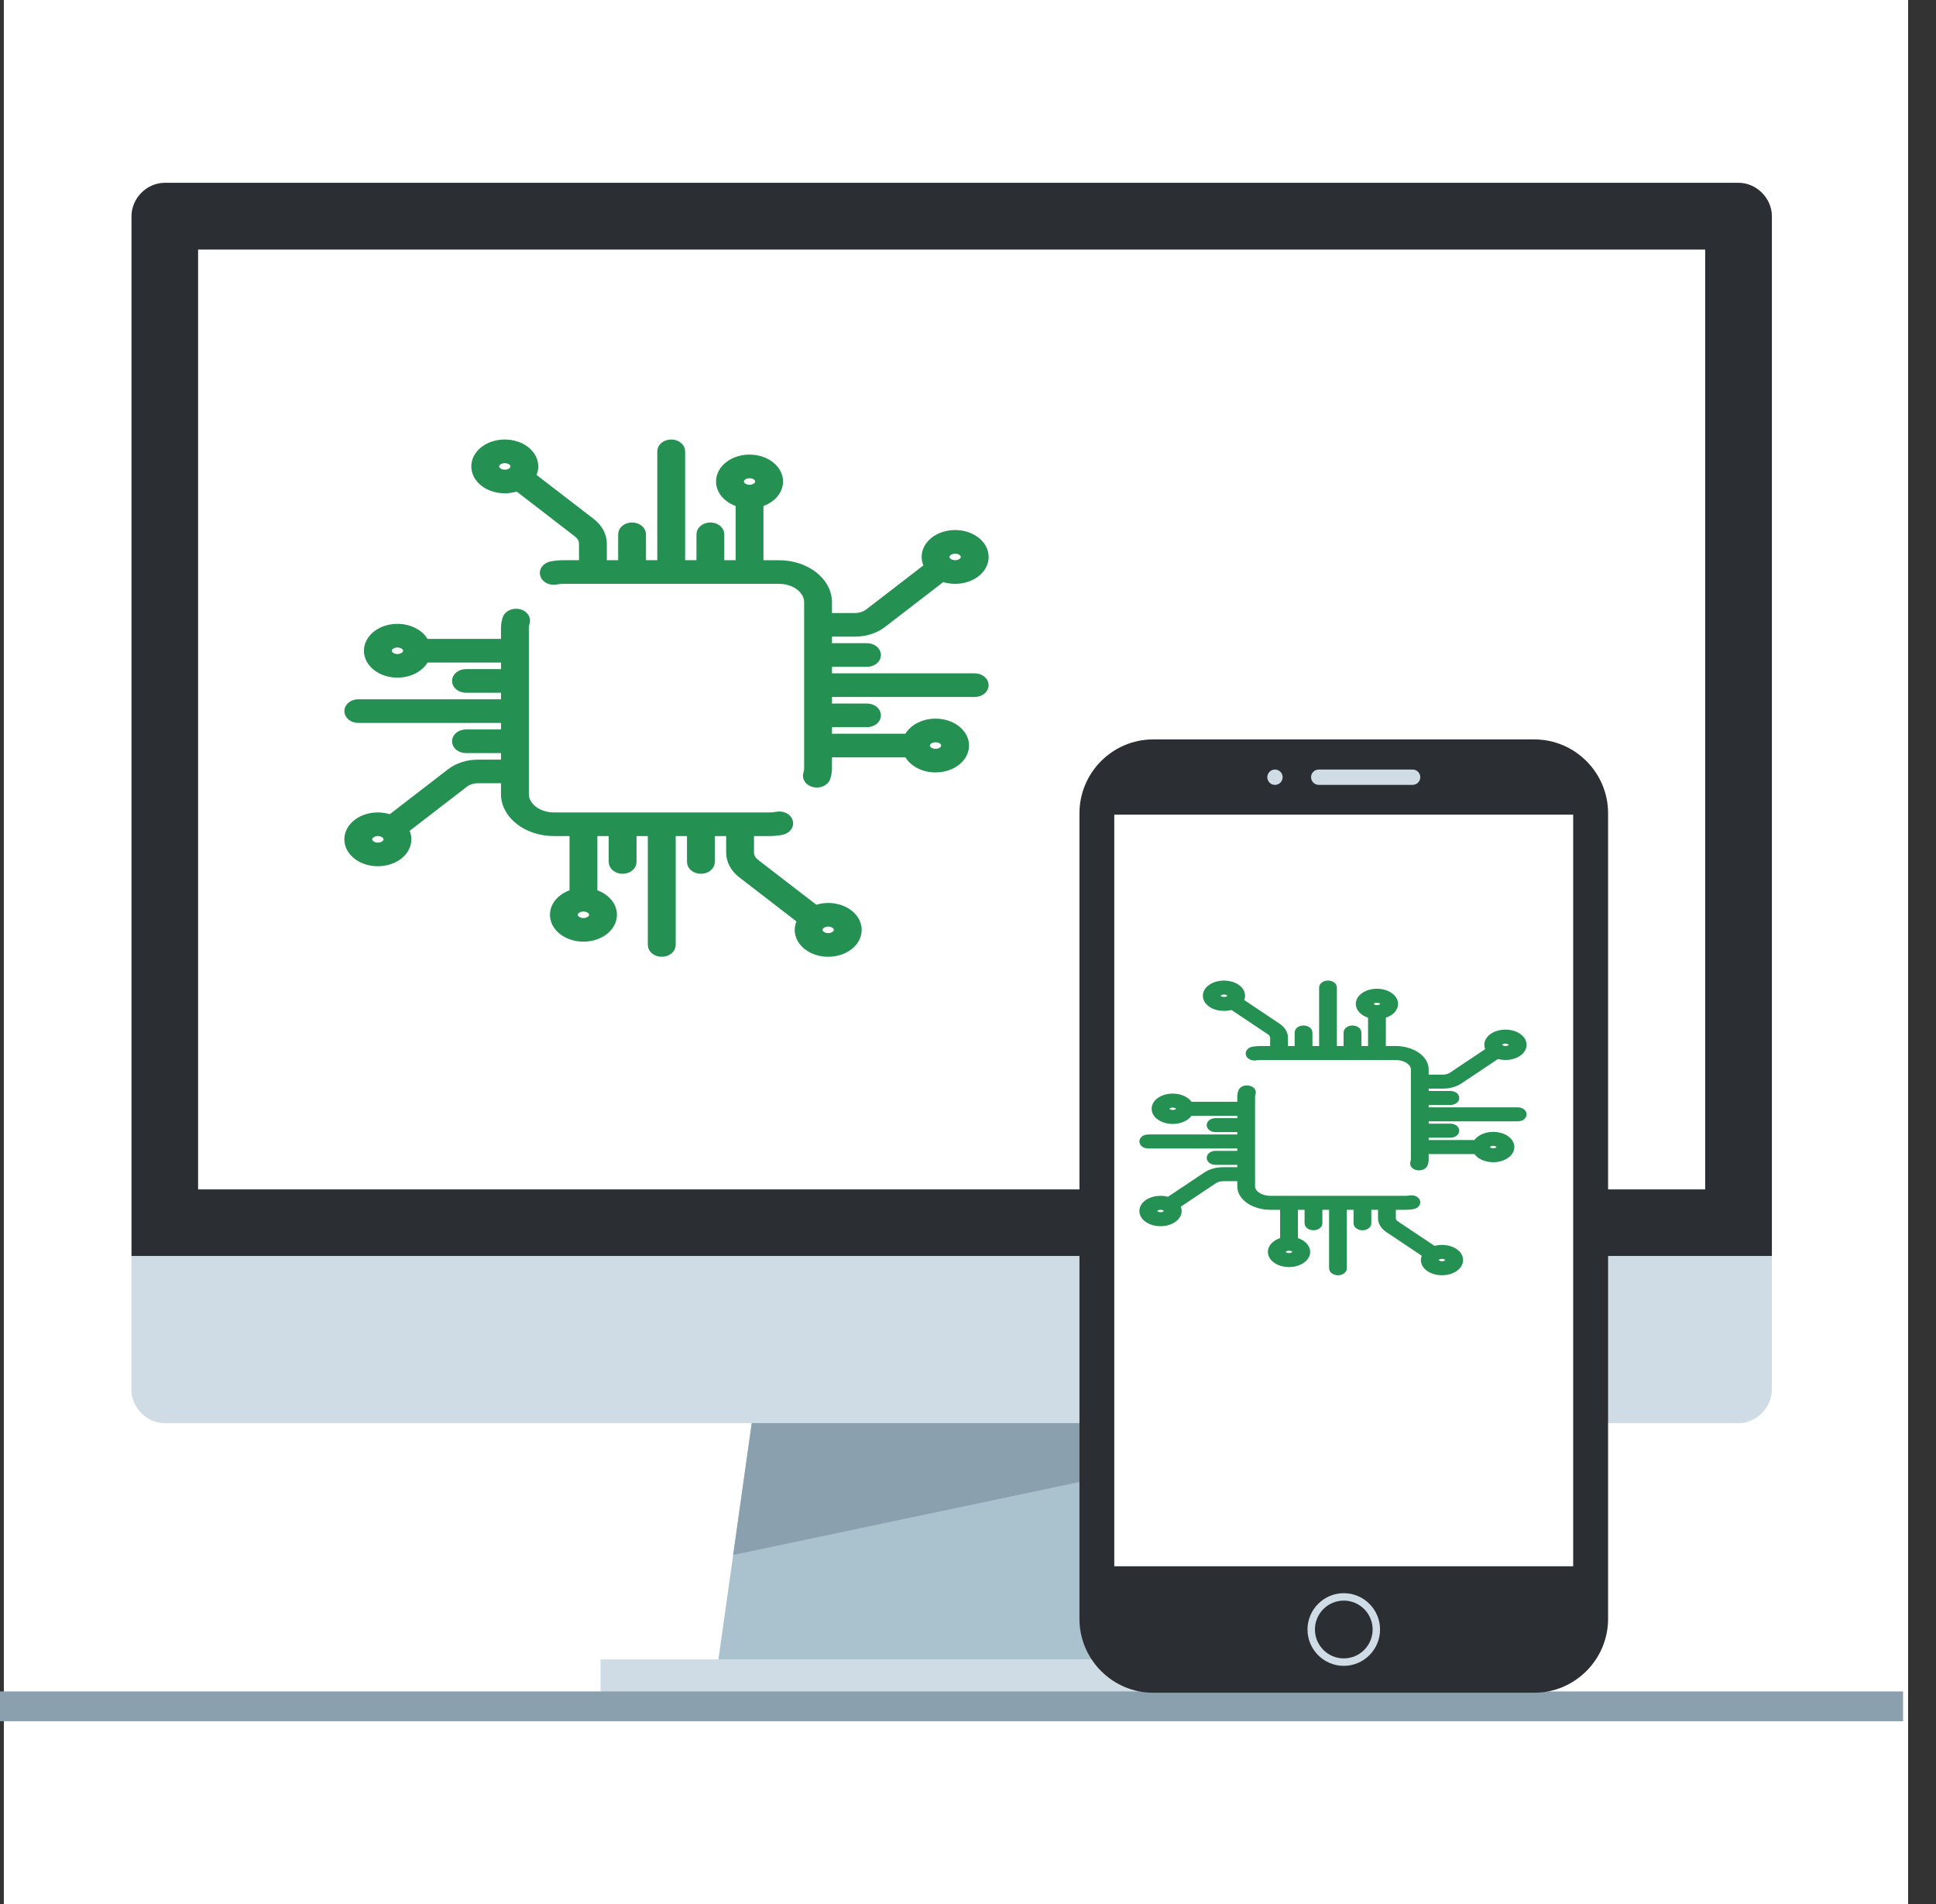 <svg width="61" height="60" viewBox="0 0 61 60" fill="none" xmlns="http://www.w3.org/2000/svg">
<rect x="0" y="0" width="61" height="60" fill="#333333" stroke="none"/>
<rect x="0.121" width="60" height="60" fill="white"/>
<path d="M4.143 39.585V6.812C4.143 6.246 4.627 5.76 5.193 5.76H54.778C55.343 5.76 55.829 6.245 55.829 6.812V39.585H4.143Z" fill="#2B2F33"/>
<path d="M55.827 39.585V43.793C55.827 44.359 55.342 44.846 54.776 44.846H5.191C4.626 44.846 4.141 44.36 4.141 43.793V39.585H55.827Z" fill="#CFDCE5"/>
<path d="M41.052 52.29H18.924V53.342H41.052V52.29Z" fill="#CFDCE5"/>
<path d="M37.335 52.29H22.637L23.687 44.845H36.285L37.335 52.29Z" fill="#AAC1CE"/>
<path d="M53.728 7.865H6.242V37.481H53.728V7.865Z" fill="white"/>
<path d="M36.284 44.846H23.686L23.1 49.001L36.473 46.183L36.284 44.846Z" fill="#8BA0AE"/>
<path d="M59.962 53.301H0V54.24H59.962V53.301Z" fill="#8BA0AE"/>
<path d="M48.346 53.342H36.332C35.056 53.342 34.012 52.295 34.012 51.017V25.627C34.012 24.348 35.055 23.301 36.332 23.301H48.347C49.623 23.301 50.668 24.348 50.668 25.627V51.017C50.667 52.295 49.622 53.342 48.346 53.342Z" fill="#2B2F33"/>
<path d="M49.568 25.672H35.109V49.357H49.568V25.672Z" fill="white"/>
<path d="M44.509 24.733H41.55C41.417 24.733 41.309 24.624 41.309 24.491C41.309 24.358 41.417 24.25 41.55 24.25H44.509C44.642 24.25 44.751 24.358 44.751 24.491C44.751 24.624 44.642 24.733 44.509 24.733Z" fill="#CFDCE5"/>
<path d="M40.172 24.734C40.306 24.734 40.414 24.625 40.414 24.492C40.414 24.358 40.306 24.25 40.172 24.25C40.038 24.25 39.93 24.358 39.93 24.492C39.93 24.625 40.038 24.734 40.172 24.734Z" fill="#CFDCE5"/>
<path d="M42.34 52.495C41.71 52.495 41.197 51.981 41.197 51.35C41.197 50.719 41.711 50.205 42.34 50.205C42.97 50.205 43.483 50.719 43.483 51.35C43.483 51.981 42.971 52.495 42.34 52.495ZM42.34 50.439C41.839 50.439 41.431 50.847 41.431 51.349C41.431 51.852 41.839 52.26 42.34 52.26C42.842 52.26 43.249 51.852 43.249 51.349C43.249 50.847 42.842 50.439 42.34 50.439Z" fill="#CFDCE5"/>
<path d="M40.025 34.065C40.025 34.065 40.025 34.03 40.025 33.641C40.025 33.124 40.602 32.354 41.739 32.301V31.941C41.37 31.73 41.121 31.334 41.121 30.879C41.121 30.205 41.666 29.658 42.34 29.658C43.012 29.658 43.559 30.204 43.559 30.879C43.559 31.334 43.309 31.73 42.94 31.941V32.3C44.076 32.354 44.654 33.123 44.654 33.64C44.654 34.03 44.654 34.064 44.654 34.064H40.025V34.065Z" fill="white"/>
<path d="M47.82 34.995H44.915V34.72H45.699C45.798 34.72 45.879 34.666 45.879 34.6C45.879 34.533 45.798 34.479 45.699 34.479H44.915V34.205H45.459C45.662 34.205 45.853 34.152 45.996 34.056L47.182 33.263C47.259 33.289 47.345 33.303 47.434 33.303C47.585 33.303 47.727 33.264 47.834 33.192C47.941 33.121 48 33.026 48 32.925C48 32.824 47.941 32.728 47.834 32.657C47.727 32.586 47.585 32.546 47.434 32.546C47.283 32.546 47.141 32.586 47.034 32.657C46.927 32.728 46.868 32.824 46.868 32.925C46.868 32.984 46.889 33.041 46.927 33.093L45.741 33.886C45.666 33.936 45.566 33.964 45.459 33.964H44.915V33.698C44.915 33.347 44.488 33.062 43.964 33.062H43.566V31.994C43.79 31.944 43.951 31.802 43.951 31.636C43.951 31.427 43.697 31.258 43.385 31.258C43.073 31.258 42.819 31.427 42.819 31.636C42.819 31.802 42.981 31.944 43.205 31.994V33.062H42.795V32.538C42.795 32.471 42.714 32.417 42.614 32.417C42.515 32.417 42.434 32.471 42.434 32.538V33.062H42.023V31.121C42.023 31.054 41.943 31 41.843 31C41.743 31 41.663 31.054 41.663 31.121V33.062H41.252V32.538C41.252 32.471 41.172 32.417 41.072 32.417C40.972 32.417 40.892 32.471 40.892 32.538V33.062H40.481V32.698C40.481 32.563 40.402 32.435 40.259 32.34L39.072 31.546C39.177 31.405 39.142 31.229 38.966 31.111C38.745 30.963 38.386 30.963 38.166 31.111C37.945 31.258 37.945 31.498 38.166 31.646C38.276 31.72 38.421 31.756 38.566 31.756C38.652 31.756 38.738 31.743 38.817 31.717L40.004 32.51C40.079 32.56 40.12 32.627 40.12 32.698V33.062H39.722C39.642 33.062 39.562 33.069 39.485 33.082C39.388 33.098 39.33 33.164 39.355 33.229C39.38 33.293 39.478 33.332 39.575 33.315C39.623 33.307 39.672 33.303 39.722 33.303H43.964C44.289 33.303 44.554 33.48 44.554 33.698V36.533C44.554 36.566 44.548 36.599 44.536 36.631C44.511 36.696 44.569 36.761 44.666 36.778C44.681 36.781 44.696 36.782 44.711 36.782C44.791 36.782 44.864 36.746 44.885 36.691C44.905 36.64 44.915 36.586 44.915 36.533V36.267H46.512C46.588 36.416 46.799 36.524 47.048 36.524C47.361 36.524 47.614 36.355 47.614 36.146C47.614 35.937 47.361 35.768 47.048 35.768C46.799 35.768 46.588 35.876 46.512 36.025H44.915V35.751H45.699C45.798 35.751 45.879 35.697 45.879 35.63C45.879 35.564 45.798 35.51 45.699 35.51H44.915V35.236H47.82C47.919 35.236 48 35.182 48 35.115C48 35.049 47.919 34.995 47.82 34.995ZM47.289 32.828C47.328 32.802 47.379 32.787 47.434 32.787C47.489 32.787 47.54 32.802 47.579 32.828C47.618 32.853 47.639 32.888 47.639 32.925C47.639 32.961 47.618 32.996 47.579 33.022C47.54 33.047 47.489 33.062 47.434 33.062C47.379 33.062 47.328 33.047 47.289 33.022C47.25 32.996 47.229 32.961 47.229 32.925C47.229 32.888 47.25 32.853 47.289 32.828ZM43.385 31.499C43.499 31.499 43.591 31.56 43.591 31.636C43.591 31.712 43.498 31.773 43.385 31.773C43.272 31.773 43.18 31.712 43.18 31.636C43.18 31.56 43.272 31.499 43.385 31.499ZM38.42 31.475C38.34 31.422 38.34 31.335 38.42 31.281C38.461 31.255 38.513 31.241 38.566 31.241C38.618 31.241 38.671 31.255 38.711 31.281C38.791 31.335 38.791 31.422 38.711 31.475C38.631 31.529 38.501 31.529 38.42 31.475ZM47.048 36.009C47.162 36.009 47.254 36.07 47.254 36.146C47.254 36.222 47.162 36.283 47.048 36.283C46.935 36.283 46.843 36.222 46.843 36.146C46.843 36.07 46.935 36.009 47.048 36.009Z" fill="#249052" stroke="#249052" stroke-width="0.2"/>
<path d="M45.183 39.369L43.996 38.576C43.921 38.526 43.88 38.459 43.88 38.388V38.024H44.278C44.358 38.024 44.438 38.017 44.515 38.004C44.612 37.988 44.67 37.922 44.645 37.857C44.62 37.793 44.522 37.754 44.425 37.771C44.377 37.779 44.328 37.783 44.278 37.783H40.036C39.71 37.783 39.445 37.606 39.445 37.388V34.553C39.445 34.52 39.452 34.487 39.464 34.455C39.489 34.39 39.431 34.324 39.334 34.308C39.238 34.291 39.139 34.33 39.115 34.395C39.095 34.446 39.085 34.5 39.085 34.553V34.819H37.488C37.412 34.67 37.2 34.562 36.952 34.562C36.639 34.562 36.386 34.731 36.386 34.94C36.386 35.148 36.639 35.318 36.952 35.318C37.2 35.318 37.412 35.21 37.488 35.06H39.085V35.335H38.301C38.201 35.335 38.121 35.389 38.121 35.455C38.121 35.522 38.201 35.576 38.301 35.576H39.085V35.85H36.18C36.081 35.85 36 35.904 36 35.971C36 36.037 36.081 36.091 36.18 36.091H39.085V36.366H38.301C38.201 36.366 38.121 36.42 38.121 36.486C38.121 36.553 38.201 36.607 38.301 36.607H39.085V36.881H38.541C38.338 36.881 38.147 36.934 38.004 37.03L36.818 37.822C36.74 37.797 36.655 37.783 36.566 37.783C36.415 37.783 36.273 37.822 36.166 37.894C36.059 37.965 36 38.06 36 38.161C36 38.262 36.059 38.357 36.166 38.429C36.273 38.5 36.415 38.54 36.566 38.54C36.717 38.54 36.859 38.5 36.966 38.429C37.073 38.357 37.132 38.262 37.132 38.161C37.132 38.102 37.111 38.045 37.073 37.993L38.259 37.2C38.334 37.15 38.434 37.122 38.541 37.122H39.085V37.388C39.085 37.739 39.512 38.024 40.036 38.024H40.434V39.091C40.21 39.142 40.049 39.283 40.049 39.45C40.049 39.658 40.303 39.828 40.615 39.828C40.927 39.828 41.181 39.658 41.181 39.45C41.181 39.283 41.019 39.142 40.795 39.091V38.024H41.205V38.548C41.205 38.614 41.286 38.668 41.386 38.668C41.485 38.668 41.566 38.614 41.566 38.548V38.024H41.977V39.965C41.977 40.032 42.057 40.086 42.157 40.086C42.257 40.086 42.337 40.032 42.337 39.965V38.024H42.748V38.548C42.748 38.614 42.828 38.669 42.928 38.669C43.028 38.669 43.108 38.614 43.108 38.548V38.024H43.519V38.388C43.519 38.523 43.598 38.651 43.741 38.746L44.928 39.539C44.823 39.681 44.858 39.857 45.034 39.975C45.144 40.049 45.289 40.086 45.434 40.086C45.579 40.086 45.724 40.049 45.834 39.975C46.055 39.828 46.055 39.588 45.834 39.44C45.658 39.322 45.395 39.299 45.183 39.369ZM36.952 35.077C36.838 35.077 36.746 35.016 36.746 34.94C36.746 34.864 36.838 34.803 36.952 34.803C37.065 34.803 37.157 34.864 37.157 34.94C37.157 35.016 37.065 35.077 36.952 35.077ZM36.711 38.258C36.672 38.284 36.621 38.298 36.566 38.298C36.511 38.298 36.46 38.284 36.421 38.258C36.382 38.232 36.361 38.198 36.361 38.161C36.361 38.125 36.382 38.09 36.421 38.064C36.46 38.038 36.511 38.024 36.566 38.024C36.621 38.024 36.672 38.038 36.711 38.064C36.75 38.09 36.771 38.125 36.771 38.161C36.771 38.198 36.75 38.232 36.711 38.258ZM40.615 39.587C40.501 39.587 40.409 39.526 40.409 39.45C40.409 39.374 40.501 39.313 40.615 39.313C40.728 39.313 40.82 39.374 40.82 39.45C40.82 39.526 40.728 39.587 40.615 39.587ZM45.579 39.805C45.499 39.858 45.369 39.858 45.289 39.805C45.209 39.751 45.209 39.664 45.289 39.611C45.329 39.584 45.382 39.571 45.434 39.571C45.487 39.571 45.539 39.584 45.579 39.611C45.659 39.664 45.659 39.751 45.579 39.805Z" fill="#249052" stroke="#249052" stroke-width="0.2"/>
<path d="M30.711 21.369H26.064V20.863H27.318C27.478 20.863 27.607 20.764 27.607 20.641C27.607 20.518 27.478 20.419 27.318 20.419H26.064V19.912H26.935C27.259 19.912 27.564 19.815 27.793 19.638L29.691 18.176C29.815 18.223 29.952 18.248 30.094 18.248C30.336 18.248 30.564 18.176 30.735 18.044C30.906 17.912 31 17.737 31 17.55C31 17.364 30.906 17.189 30.735 17.057C30.564 16.925 30.336 16.853 30.094 16.853C29.853 16.853 29.625 16.925 29.454 17.057C29.283 17.189 29.189 17.364 29.189 17.55C29.189 17.66 29.222 17.766 29.283 17.861L27.385 19.324C27.265 19.416 27.105 19.468 26.935 19.468H26.064V18.977C26.064 18.33 25.381 17.804 24.542 17.804H23.905V15.835C24.263 15.742 24.522 15.48 24.522 15.173C24.522 14.789 24.116 14.475 23.617 14.475C23.117 14.475 22.711 14.789 22.711 15.173C22.711 15.48 22.97 15.742 23.328 15.835V17.803H22.671V16.837C22.671 16.715 22.542 16.615 22.383 16.615C22.223 16.615 22.094 16.715 22.094 16.837V17.803H21.438V14.222C21.438 14.1 21.308 14 21.149 14C20.99 14 20.86 14.1 20.86 14.222V17.803H20.204V16.837C20.204 16.715 20.075 16.615 19.915 16.615C19.756 16.615 19.627 16.715 19.627 16.837V17.803H18.97V17.133C18.97 16.883 18.844 16.648 18.614 16.471L16.715 15.008C16.883 14.747 16.827 14.421 16.545 14.204C16.192 13.932 15.618 13.932 15.265 14.204C14.912 14.476 14.912 14.919 15.265 15.191C15.441 15.327 15.673 15.395 15.905 15.395C16.043 15.395 16.181 15.371 16.307 15.322L18.206 16.786C18.326 16.878 18.393 17.002 18.393 17.133V17.803H17.756C17.627 17.803 17.499 17.816 17.375 17.84C17.221 17.871 17.128 17.992 17.168 18.111C17.208 18.23 17.365 18.302 17.519 18.271C17.596 18.256 17.676 18.248 17.756 18.248H24.542C25.063 18.248 25.487 18.575 25.487 18.977V24.207C25.487 24.268 25.477 24.33 25.458 24.389C25.418 24.508 25.511 24.629 25.665 24.66C25.689 24.664 25.713 24.667 25.737 24.667C25.866 24.667 25.983 24.6 26.017 24.5C26.048 24.404 26.064 24.306 26.064 24.207V23.716H28.619C28.74 23.992 29.079 24.191 29.477 24.191C29.977 24.191 30.383 23.878 30.383 23.494C30.383 23.109 29.977 22.796 29.477 22.796C29.079 22.796 28.74 22.995 28.619 23.271H26.064V22.765H27.318C27.478 22.765 27.607 22.665 27.607 22.543C27.607 22.42 27.478 22.32 27.318 22.32H26.064V21.814H30.711C30.871 21.814 31 21.715 31 21.592C31 21.469 30.871 21.369 30.711 21.369ZM29.862 17.372C29.924 17.324 30.007 17.297 30.094 17.297C30.182 17.297 30.265 17.324 30.327 17.372C30.389 17.419 30.423 17.483 30.423 17.55C30.423 17.618 30.389 17.682 30.327 17.729C30.265 17.777 30.182 17.803 30.094 17.803C30.007 17.803 29.924 17.777 29.862 17.729C29.8 17.682 29.766 17.618 29.766 17.55C29.766 17.483 29.8 17.419 29.862 17.372ZM23.617 14.92C23.798 14.92 23.945 15.034 23.945 15.173C23.945 15.313 23.798 15.426 23.617 15.426C23.436 15.426 23.288 15.313 23.288 15.173C23.288 15.034 23.436 14.92 23.617 14.92ZM15.673 14.877C15.545 14.778 15.545 14.618 15.673 14.519C15.737 14.47 15.821 14.445 15.905 14.445C15.989 14.445 16.073 14.47 16.137 14.519C16.265 14.618 16.265 14.778 16.137 14.877C16.009 14.975 15.801 14.976 15.673 14.877ZM29.477 23.241C29.659 23.241 29.806 23.354 29.806 23.494C29.806 23.633 29.659 23.747 29.477 23.747C29.297 23.747 29.149 23.633 29.149 23.494C29.149 23.354 29.296 23.241 29.477 23.241Z" fill="#249052" stroke="#249052" stroke-width="0.3"/>
<path d="M25.693 28.678L23.794 27.214C23.674 27.122 23.607 26.998 23.607 26.867V26.197H24.244C24.373 26.197 24.501 26.184 24.625 26.16C24.779 26.129 24.872 26.008 24.832 25.889C24.792 25.77 24.635 25.698 24.481 25.729C24.404 25.744 24.324 25.752 24.244 25.752H17.458C16.937 25.752 16.513 25.425 16.513 25.023V19.794C16.513 19.732 16.523 19.67 16.542 19.611C16.582 19.492 16.489 19.371 16.335 19.34C16.18 19.31 16.023 19.381 15.983 19.5C15.952 19.596 15.935 19.694 15.935 19.794V20.284H13.381C13.26 20.008 12.921 19.809 12.522 19.809C12.023 19.809 11.617 20.122 11.617 20.507C11.617 20.892 12.023 21.204 12.522 21.204C12.921 21.204 13.26 21.005 13.381 20.729H15.935V21.235H14.682C14.522 21.235 14.393 21.335 14.393 21.458C14.393 21.58 14.522 21.68 14.682 21.68H15.935V22.186H11.289C11.129 22.186 11 22.286 11 22.408C11 22.531 11.129 22.631 11.289 22.631H15.935V23.137H14.682C14.522 23.137 14.393 23.236 14.393 23.359C14.393 23.482 14.522 23.582 14.682 23.582H15.935V24.088H15.065C14.741 24.088 14.436 24.185 14.207 24.362L12.309 25.825C12.185 25.777 12.048 25.752 11.905 25.752C11.664 25.752 11.436 25.824 11.265 25.956C11.094 26.088 11 26.263 11 26.45C11 26.636 11.094 26.811 11.265 26.943C11.436 27.075 11.664 27.147 11.906 27.147C12.147 27.147 12.375 27.075 12.546 26.943C12.717 26.811 12.811 26.636 12.811 26.45C12.811 26.34 12.778 26.234 12.717 26.139L14.615 24.676C14.735 24.584 14.895 24.532 15.065 24.532H15.935V25.023C15.935 25.67 16.619 26.197 17.458 26.197H18.095V28.165C17.737 28.259 17.478 28.52 17.478 28.827C17.478 29.212 17.884 29.524 18.383 29.524C18.883 29.524 19.289 29.211 19.289 28.827C19.289 28.52 19.03 28.259 18.672 28.165V26.197H19.329V27.163C19.329 27.285 19.458 27.385 19.617 27.385C19.777 27.385 19.906 27.285 19.906 27.163V26.197H20.562V29.778C20.562 29.9 20.692 30 20.851 30C21.01 30 21.14 29.9 21.14 29.778V26.197H21.796V27.163C21.796 27.285 21.925 27.385 22.085 27.385C22.244 27.385 22.373 27.285 22.373 27.163V26.197H23.03V26.867C23.03 27.117 23.156 27.352 23.386 27.529L25.284 28.992C25.117 29.253 25.173 29.578 25.455 29.796C25.631 29.932 25.863 30 26.095 30C26.327 30 26.559 29.932 26.735 29.796C27.088 29.523 27.088 29.081 26.735 28.809C26.454 28.592 26.031 28.548 25.693 28.678ZM12.522 20.76C12.341 20.76 12.194 20.646 12.194 20.507C12.194 20.367 12.341 20.254 12.522 20.254C12.704 20.254 12.851 20.367 12.851 20.507C12.851 20.646 12.704 20.76 12.522 20.76ZM12.138 26.628C12.076 26.676 11.993 26.703 11.905 26.703C11.818 26.703 11.735 26.676 11.673 26.628C11.611 26.581 11.577 26.517 11.577 26.45C11.577 26.382 11.611 26.319 11.673 26.271C11.735 26.223 11.818 26.197 11.905 26.197C11.993 26.197 12.076 26.223 12.138 26.271C12.2 26.319 12.234 26.382 12.234 26.45C12.234 26.517 12.2 26.581 12.138 26.628ZM18.383 29.08C18.202 29.08 18.055 28.966 18.055 28.827C18.055 28.687 18.202 28.574 18.383 28.574C18.564 28.574 18.712 28.687 18.712 28.827C18.712 28.966 18.564 29.08 18.383 29.08ZM26.327 29.481C26.199 29.58 25.991 29.58 25.863 29.481C25.735 29.382 25.735 29.222 25.863 29.123C25.927 29.074 26.011 29.049 26.095 29.049C26.179 29.049 26.263 29.074 26.327 29.123C26.455 29.222 26.455 29.382 26.327 29.481Z" fill="#249052" stroke="#249052" stroke-width="0.3"/>
</svg>
